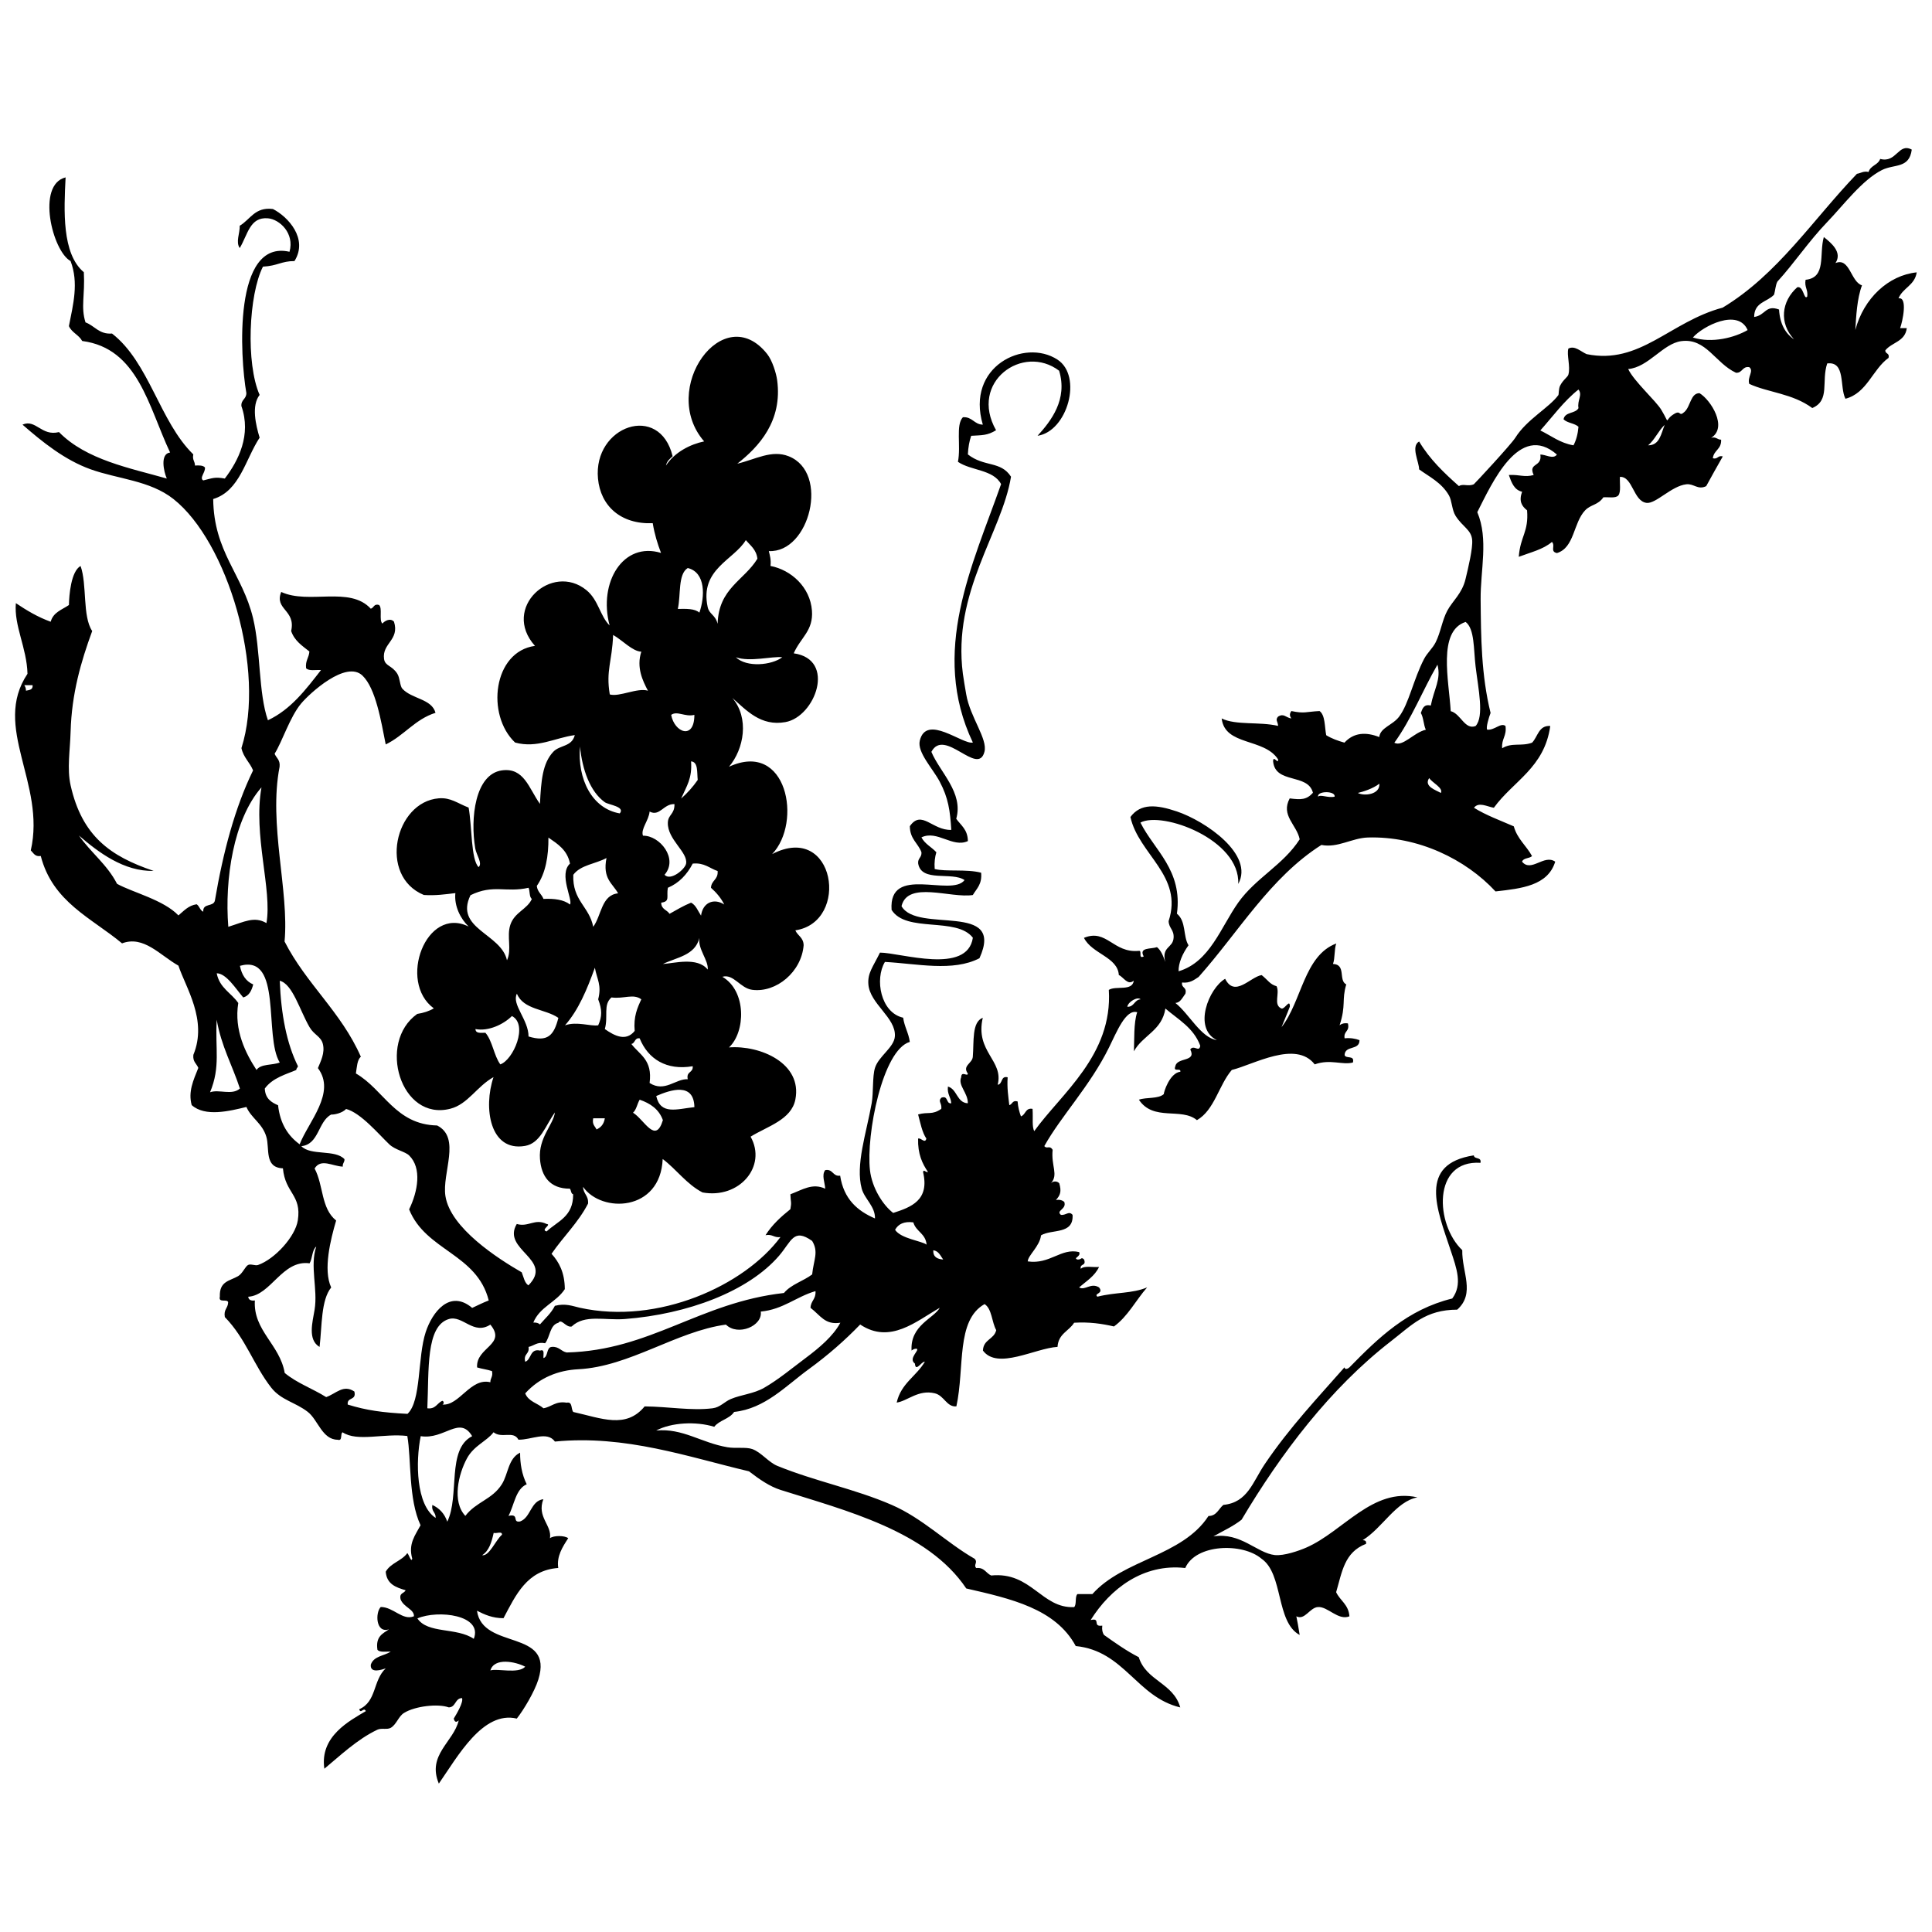 <?xml version="1.0" encoding="utf-8"?>
<!-- Generator: Adobe Illustrator 16.0.0, SVG Export Plug-In . SVG Version: 6.00 Build 0)  -->
<!DOCTYPE svg PUBLIC "-//W3C//DTD SVG 1.1//EN" "http://www.w3.org/Graphics/SVG/1.1/DTD/svg11.dtd">
<svg version="1.1" id="Layer_1" xmlns="http://www.w3.org/2000/svg" xmlns:xlink="http://www.w3.org/1999/xlink" x="0px" y="0px"
	 width="100px" height="100px" viewBox="0 0 100 100" enable-background="new 0 0 100 100" xml:space="preserve">
<path d="M60.238,56.631c-0.287,0.258-0.896,0.152-1.289,0.289c0.75,1.137,2.203,0.385,3.004,1.059
	c0.91-0.52,1.131-1.814,1.804-2.598c1.126-0.275,3.308-1.556,4.292-0.289c0.809-0.29,1.432,0.049,1.977-0.097
	c0.102-0.403-0.362-0.172-0.43-0.386c0.021-0.521,0.775-0.221,0.771-0.771c-0.213-0.08-0.46-0.125-0.771-0.096
	c-0.063-0.394,0.276-0.331,0.172-0.771c-0.199-0.029-0.33,0.017-0.431,0.096c0.345-1.053,0.099-1.291,0.345-2.115
	c-0.42-0.202,0.01-1.032-0.688-1.059c0.113-0.291,0.059-0.768,0.171-1.058c-1.672,0.626-1.786,3.001-2.833,4.33
	c0.141-0.357,0.294-0.699,0.43-1.061c0.008-0.431-0.253,0.133-0.43,0.098c-0.446-0.188-0.075-0.781-0.256-1.154
	c-0.354-0.104-0.43-0.303-0.773-0.578c-0.585,0.091-1.394,1.185-1.89,0.192c-0.841,0.487-1.681,2.556-0.429,3.175
	c-0.83-0.129-1.426-1.352-2.146-1.924c0.239-0.02,0.323-0.204,0.518-0.48c0.09-0.359-0.215-0.273-0.174-0.578
	c0.409,0.043,0.623-0.135,0.859-0.289c2.072-2.328,3.704-5.148,6.354-6.832c0.844,0.168,1.58-0.359,2.403-0.385
	c2.599-0.079,5.067,1.125,6.609,2.791c1.353-0.151,2.71-0.299,3.09-1.54c-0.576-0.404-1.245,0.576-1.716,0
	c0.072-0.206,0.375-0.155,0.516-0.289c-0.291-0.54-0.76-0.88-0.943-1.539c-0.701-0.306-1.436-0.573-2.063-0.962
	c0.247-0.319,0.666-0.064,1.03,0c0.998-1.383,2.621-2.068,2.92-4.234c-0.606-0.039-0.643,0.564-0.943,0.866
	c-0.57,0.205-1.037-0.025-1.547,0.289c-0.042-0.498,0.244-0.625,0.173-1.155c-0.25-0.187-0.558,0.229-0.944,0.192
	c-0.088-0.073,0.09-0.662,0.172-0.866c-0.483-1.958-0.498-3.922-0.515-5.869c-0.015-1.518,0.419-3.127-0.173-4.523
	c0.757-1.487,2.171-4.682,4.121-2.982c-0.188,0.267-0.611-0.014-0.857,0c0.101,0.674-0.647,0.407-0.345,1.058
	c-0.483,0.136-0.709-0.03-1.287,0c0.138,0.39,0.278,0.777,0.687,0.866c-0.178,0.492-0.016,0.746,0.258,0.963
	c0.089,1.127-0.35,1.335-0.43,2.406c0.6-0.229,1.265-0.38,1.717-0.771c0.195,0.2-0.118,0.497,0.259,0.577
	c0.913-0.279,0.84-1.562,1.459-2.212c0.297-0.311,0.66-0.261,0.944-0.674c0.269-0.02,0.631,0.064,0.773-0.096
	c0.149-0.183,0.063-0.637,0.084-0.963c0.668-0.025,0.689,1.257,1.375,1.347c0.483,0.063,1.285-0.873,2.061-0.962
	c0.391-0.045,0.594,0.309,1.029,0.096c0.283-0.516,0.568-1.031,0.859-1.539c-0.264-0.07-0.255,0.166-0.516,0.096
	c0.049-0.426,0.453-0.455,0.429-0.962c-0.203,0.001-0.253-0.166-0.515-0.097c0.869-0.535-0.012-1.957-0.602-2.309
	c-0.464-0.005-0.458,0.667-0.773,0.962c-0.308,0.287-0.178-0.095-0.514,0.096c-0.595,0.337-0.187,0.644-0.688-0.191
	c-0.29-0.483-1.404-1.465-1.719-2.117c1.045-0.087,1.799-1.317,2.748-1.444c1.287-0.171,1.756,1.139,2.832,1.636
	c0.338,0.024,0.32-0.348,0.688-0.289c0.257,0.201-0.114,0.506,0,0.866c0.993,0.455,2.232,0.491,3.262,1.25
	c0.934-0.399,0.458-1.371,0.773-2.309c0.964-0.118,0.63,1.218,0.943,1.828c1.117-0.289,1.397-1.513,2.232-2.116
	c0.063-0.263-0.17-0.194-0.17-0.385c0.334-0.425,1.029-0.448,1.113-1.155c-0.112,0-0.229,0-0.344,0
	c0.123-0.327,0.408-1.636-0.084-1.539c0.221-0.55,0.838-0.665,0.943-1.347c-1.469,0.152-2.745,1.346-3.178,2.982
	c0.041-0.682,0.085-1.626,0.345-2.309c-0.588-0.188-0.629-1.46-1.373-1.154c0.374-0.563-0.233-1.052-0.603-1.347
	c-0.254,0.898,0.146,2.102-0.944,2.213c-0.067,0.396,0.132,0.493,0.087,0.865c-0.174,0.221-0.184-0.56-0.516-0.48
	c-0.823,0.729-0.949,1.853-0.172,2.694c-0.445-0.301-0.726-0.791-0.773-1.54c-0.704-0.262-0.697,0.304-1.287,0.385
	c-0.001-0.773,0.684-0.776,1.031-1.155c0.063-0.219,0.074-0.492,0.17-0.674c0.865-0.944,1.622-2.088,2.576-3.079
	c0.846-0.879,1.801-2.171,2.832-2.695c0.643-0.323,1.419-0.064,1.548-1.059c-0.697-0.373-0.782,0.712-1.634,0.482
	c-0.112,0.321-0.502,0.334-0.601,0.674c-0.276-0.057-0.399,0.065-0.602,0.096c-2.271,2.361-4.104,5.215-6.952,6.928
	c-2.727,0.727-4.275,2.972-7.04,2.406c-0.308-0.136-0.612-0.459-0.944-0.288c-0.099,0.314,0.119,0.933,0,1.347
	c-0.037,0.134-0.271,0.263-0.43,0.577c-0.078,0.157-0.064,0.453-0.085,0.48c-0.485,0.664-1.636,1.257-2.233,2.213
	c-0.222,0.354-2.119,2.394-2.146,2.406c-0.301,0.134-0.559-0.048-0.771,0.096c-0.768-0.682-1.512-1.386-2.061-2.309
	c-0.444,0.253,0,1.056,0,1.443c0.509,0.374,1.16,0.678,1.544,1.348c0.157,0.272,0.149,0.75,0.343,1.058
	c0.365,0.578,0.814,0.712,0.859,1.251c0.035,0.43-0.192,1.393-0.344,2.021c-0.18,0.755-0.672,1.129-0.943,1.635
	c-0.262,0.486-0.344,1.122-0.602,1.636c-0.16,0.32-0.436,0.546-0.602,0.866c-0.544,1.045-0.784,2.308-1.288,2.982
	c-0.332,0.447-0.979,0.566-1.03,1.059c-0.684-0.27-1.317-0.242-1.802,0.289c-0.343-0.096-0.668-0.214-0.944-0.385
	c-0.086-0.448-0.049-1.038-0.344-1.251c-0.732,0.038-0.77,0.143-1.459,0c-0.1,0.143-0.1,0.243,0,0.385
	c-0.304-0.051-0.385-0.282-0.688-0.097c-0.161,0.183-0.01,0.243,0,0.481c-0.967-0.227-2.178-0.021-2.92-0.385
	c0.164,1.432,2.197,0.998,2.92,2.117c0.025,0.301-0.25-0.245-0.258,0.096c0.103,1.2,1.807,0.606,2.062,1.635
	c-0.333,0.365-0.61,0.364-1.203,0.29c-0.476,0.887,0.366,1.36,0.517,2.117c-0.855,1.331-2.268,1.992-3.178,3.271
	c-0.906,1.275-1.47,3.083-3.091,3.56c-0.008-0.423,0.199-0.909,0.515-1.346c-0.291-0.466-0.109-1.233-0.6-1.635
	c0.307-2.252-1.178-3.289-1.889-4.716c1.13-0.604,5.17,0.878,5.063,3.176c0.837-1.516-1.69-3.251-3.176-3.752
	c-1.056-0.356-1.877-0.429-2.405,0.288c0.428,1.94,2.748,3.036,1.977,5.389c0.013,0.372,0.289,0.445,0.258,0.867
	c-0.035,0.538-0.639,0.44-0.43,1.25c-0.104-0.301-0.213-0.595-0.43-0.77c-0.313,0.108-0.953,0-0.687,0.481
	c-0.308,0.15-0.054-0.327-0.259-0.288c-1.321,0.124-1.659-1.162-2.834-0.674c0.416,0.833,1.748,0.988,1.805,1.924
	c0.24,0.102,0.464,0.565,0.773,0.289c-0.065,0.57-0.924,0.249-1.291,0.48c0.209,3.38-2.471,5.372-3.862,7.313
	c-0.122-0.262-0.054-0.608-0.085-1.155c-0.379-0.069-0.354,0.313-0.602,0.387c-0.084-0.227-0.15-0.473-0.172-0.771
	c-0.273-0.082-0.267,0.151-0.43,0.192c-0.051-0.456-0.124-0.888-0.085-1.442c-0.371-0.095-0.249,0.36-0.517,0.385
	c0.325-1.263-1.179-1.703-0.771-3.465c-0.576,0.221-0.45,1.229-0.516,2.021c-0.027,0.342-0.559,0.458-0.257,0.865
	c-0.01,0.187-0.336-0.166-0.345,0.193c-0.178,0.428,0.353,0.797,0.345,1.346c-0.576-0.027-0.548-0.732-1.031-0.865
	c-0.045,0.402,0.151,0.538,0.172,0.865c-0.29,0.037-0.135-0.426-0.515-0.287c-0.188,0.199,0.043,0.273,0,0.576
	c-0.488,0.336-0.665,0.138-1.201,0.289c0.119,0.44,0.206,0.924,0.428,1.25c-0.072,0.283-0.275-0.058-0.428,0
	c-0.022,0.795,0.217,1.295,0.514,1.732c-0.146,0.02-0.222-0.165-0.257,0c0.348,1.46-0.618,1.818-1.546,2.116
	c-0.531-0.404-1.097-1.294-1.202-2.212c-0.207-1.829,0.648-6.231,2.062-6.641c-0.064-0.474-0.279-0.779-0.344-1.252
	c-1.17-0.261-1.48-2.002-0.944-2.887c1.652,0.088,3.521,0.521,4.893-0.191c1.348-2.957-3.214-1.26-4.034-2.695
	c0.319-1.333,2.545-0.396,3.691-0.577c0.193-0.331,0.486-0.547,0.43-1.155c-0.75-0.198-1.835-0.042-2.404-0.192
	c-0.026-0.352,0.014-0.626,0.086-0.867c-0.246-0.269-0.593-0.426-0.772-0.77c0.818-0.393,1.609,0.557,2.404,0.192
	c-0.008-0.603-0.362-0.814-0.602-1.154c0.384-1.354-0.847-2.409-1.287-3.464c0.673-1.279,2.406,1.292,2.746,0
	c0.18-0.669-0.746-1.796-0.944-2.983c-0.056-0.334-0.135-0.77-0.172-1.059c-0.548-4.246,2.011-7.278,2.492-10.2
	c-0.535-0.831-1.383-0.485-2.233-1.154c0.017-0.366,0.075-0.685,0.171-0.963c0.563-0.035,0.838-0.01,1.288-0.289
	c-1.416-2.495,1.392-4.502,3.264-3.079c0.451,1.484-0.416,2.597-1.116,3.367c1.548-0.227,2.347-3.09,1.028-3.944
	c-1.715-1.115-4.752,0.362-3.861,3.368c-0.45-0.009-0.544-0.417-1.031-0.385c-0.385,0.405-0.093,1.467-0.257,2.309
	c0.673,0.463,1.828,0.39,2.233,1.154c-1.477,4.198-3.694,8.68-1.461,13.375c-0.519,0.128-2.41-1.505-2.747-0.096
	c-0.145,0.601,0.672,1.442,1.029,2.117c0.453,0.852,0.539,1.513,0.602,2.501c-0.979,0.038-1.536-1.07-2.146-0.192
	c0.004,0.668,0.422,0.874,0.601,1.347c0.022,0.282-0.193,0.296-0.171,0.578c0.16,1.006,1.75,0.413,2.402,0.866
	c-0.689,0.899-3.94-0.828-3.777,1.54c0.752,1.21,3.357,0.343,4.207,1.443c-0.289,1.928-3.729,0.775-4.808,0.77
	c-0.371,0.755-0.644,1.057-0.601,1.636c0.073,1.015,1.433,1.729,1.373,2.693c-0.034,0.578-0.842,1.033-1.03,1.637
	c-0.14,0.443-0.074,1.283-0.171,1.828c-0.276,1.553-0.849,3.205-0.515,4.426c0.144,0.529,0.7,0.914,0.686,1.54
	c-0.911-0.39-1.62-1.007-1.803-2.214c-0.392,0.055-0.363-0.362-0.773-0.287c-0.2,0.253-0.014,0.654,0,0.961
	c-0.662-0.305-1.16,0.047-1.803,0.289c0.014,0.438,0.072,0.377,0,0.771c-0.482,0.388-0.944,0.802-1.287,1.347
	c0.354-0.074,0.44,0.147,0.773,0.097c-1.855,2.505-6.332,4.555-10.388,3.657c-0.365-0.082-0.745-0.243-1.288-0.098
	c-0.196,0.391-0.507,0.651-0.773,0.963c-0.076-0.074-0.192-0.104-0.343-0.097c0.33-0.815,1.186-1.045,1.63-1.731
	c-0.005-0.858-0.297-1.399-0.687-1.828c0.61-0.891,1.375-1.604,1.89-2.599c0.032-0.422-0.245-0.493-0.258-0.866
	c0.955,1.371,4.006,1.291,4.121-1.442c0.718,0.542,1.239,1.305,2.061,1.731c1.905,0.348,3.351-1.351,2.489-2.887
	c0.869-0.538,2.111-0.87,2.318-1.925c0.367-1.876-1.82-2.817-3.435-2.695c0.859-0.803,0.917-2.917-0.344-3.655
	c0.58-0.17,0.92,0.593,1.546,0.674c1.243,0.162,2.551-0.926,2.661-2.308c-0.011-0.407-0.309-0.487-0.429-0.77
	c2.856-0.433,2.055-5.639-1.202-3.946c1.568-1.637,0.78-5.91-2.232-4.522c0.779-0.922,1.059-2.521,0.172-3.562
	c0.733,0.641,1.469,1.479,2.747,1.251c1.546-0.275,2.649-3.248,0.43-3.56c0.366-0.831,1.023-1.165,0.944-2.213
	c-0.092-1.214-1.078-2.105-2.146-2.309c0.038-0.331-0.033-0.54-0.086-0.77c2.112,0.106,3.162-4.063,1.029-4.907
	c-0.885-0.351-1.72,0.163-2.661,0.384c1.111-0.871,2.351-2.204,2.062-4.33c-0.047-0.342-0.246-1.007-0.516-1.347
	c-2.26-2.854-5.621,1.81-3.262,4.523c-0.702,0.144-1.526,0.552-1.976,1.25c0.048-0.234,0.202-0.351,0.345-0.48
	c-0.674-2.792-4.117-1.565-3.864,1.154c0.132,1.413,1.173,2.376,2.834,2.31c0.093,0.569,0.248,1.067,0.429,1.539
	c-1.95-0.6-3.257,1.511-2.662,3.752c-0.496-0.482-0.573-1.317-1.202-1.828c-1.787-1.456-4.421,0.925-2.66,2.887
	c-2.169,0.295-2.542,3.574-1.03,5.003c1.144,0.313,2.077-0.25,3.091-0.385c-0.154,0.617-0.775,0.502-1.116,0.866
	c-0.558,0.595-0.628,1.5-0.688,2.694c-0.573-0.796-0.818-1.898-1.975-1.733c-1.383,0.199-1.64,2.477-1.373,4.042
	c0.058,0.335,0.391,0.776,0.172,0.963c-0.399-0.388-0.339-2.123-0.516-3.08c-0.568-0.217-0.927-0.531-1.545-0.48
	c-2.271,0.183-3.144,4.019-0.773,5.003c0.609,0.04,1.113-0.035,1.632-0.097c-0.069,0.673,0.269,1.332,0.687,1.732
	c-2.202-1.094-3.681,2.856-1.803,4.234c-0.243,0.144-0.532,0.237-0.858,0.288c-2.083,1.473-0.868,5.576,1.717,4.906
	c0.904-0.232,1.368-1.154,2.231-1.635c-0.536,1.59-0.19,3.875,1.632,3.561c0.796-0.137,1.056-1.053,1.546-1.732
	c-0.079,0.637-0.858,1.299-0.773,2.406c0.068,0.888,0.506,1.543,1.546,1.539c0.073,0.078,0.051,0.264,0.171,0.289
	c0.012,1.166-0.813,1.396-1.373,1.924c-0.335-0.086,0.284-0.354,0-0.385c-0.614-0.303-0.934,0.176-1.545,0
	c-0.805,1.345,1.943,1.83,0.602,3.176c-0.201-0.127-0.247-0.432-0.345-0.674c-1.237-0.713-3.691-2.291-3.949-3.945
	c-0.187-1.2,0.822-3.021-0.429-3.656c-2.162-0.046-2.755-1.852-4.206-2.693c0.054-0.324,0.061-0.701,0.257-0.865
	c-1.019-2.323-2.825-3.762-3.949-5.966c0.244-2.616-0.838-6.061-0.257-9.044c0.038-0.363-0.17-0.452-0.258-0.674
	c0.396-0.628,0.787-1.897,1.373-2.599c0.443-0.529,2.327-2.263,3.177-1.443c0.686,0.663,0.96,2.35,1.201,3.561
	c0.943-0.451,1.523-1.309,2.577-1.636c-0.193-0.731-1.234-0.714-1.718-1.251c-0.126-0.14-0.12-0.55-0.258-0.77
	c-0.277-0.443-0.635-0.388-0.688-0.77c-0.11-0.812,0.814-0.971,0.516-1.925c-0.184-0.208-0.479-0.049-0.601,0.096
	c-0.188-0.175,0.015-0.787-0.172-0.962c-0.273-0.082-0.266,0.152-0.43,0.193c-1.086-1.19-3.21-0.205-4.635-0.867
	c-0.37,0.914,0.766,0.924,0.514,2.021c0.174,0.513,0.576,0.766,0.944,1.06c-0.021,0.329-0.216,0.462-0.171,0.865
	c0.142,0.162,0.504,0.077,0.772,0.097c-0.788,1.01-1.558,2.039-2.748,2.598c-0.496-1.414-0.367-3.621-0.771-5.293
	c-0.551-2.276-2.03-3.415-2.061-6.158c1.376-0.414,1.662-2.05,2.403-3.176c-0.196-0.649-0.437-1.655,0-2.213
	c-0.718-1.625-0.567-5.186,0.172-6.639c0.766-0.042,0.948-0.288,1.632-0.289c0.727-1.162-0.346-2.304-1.116-2.694
	c-0.936-0.118-1.172,0.547-1.718,0.866c0.014,0.385-0.22,0.837,0,1.155c0.418-0.692,0.519-1.621,1.459-1.54
	c0.604,0.051,1.387,0.774,1.117,1.732c-2.923-0.667-2.563,5.439-2.233,7.313c0,0.322-0.278,0.329-0.257,0.673
	c0.528,1.496-0.158,2.832-0.858,3.752c-0.527-0.096-0.645-0.016-1.116,0.097c-0.218-0.128,0.126-0.428,0.086-0.673
	c-0.102-0.111-0.303-0.109-0.516-0.097c0.003-0.227-0.147-0.283-0.085-0.577c-1.746-1.7-2.279-4.759-4.207-6.255
	c-0.674,0.05-0.898-0.404-1.373-0.578c-0.253-0.805-0.021-1.379-0.086-2.597c-1.144-0.956-1.03-3.208-0.944-4.908
	c-1.529,0.376-0.68,3.826,0.257,4.33c0.429,1.125,0.137,2.236-0.086,3.368c0.153,0.342,0.515,0.451,0.688,0.77
	c2.897,0.378,3.43,3.405,4.55,5.773c-0.529,0.063-0.332,0.982-0.171,1.347c-1.914-0.545-4.167-0.964-5.581-2.405
	c-0.907,0.232-1.199-0.69-1.888-0.385c1.028,0.898,2.188,1.831,3.519,2.309c1.419,0.51,3.072,0.576,4.293,1.54
	c2.792,2.202,4.803,8.862,3.52,12.894c0.106,0.491,0.434,0.732,0.602,1.154c-0.941,1.929-1.55,4.23-1.976,6.735
	c-0.067,0.342-0.641,0.115-0.601,0.578c-0.17-0.065-0.196-0.292-0.344-0.385c-0.43,0.063-0.664,0.347-0.943,0.577
	c-0.771-0.808-2.369-1.188-3.177-1.635C5.55,44.75,4.7,44.13,4.085,43.247c1.005,0.866,2.334,1.872,3.863,1.829
	c-2.231-0.752-3.702-1.795-4.293-4.426c-0.194-0.871-0.027-1.8,0-2.791c0.056-1.958,0.534-3.608,1.117-5.197
	c-0.515-0.77-0.256-2.407-0.602-3.367c-0.497,0.278-0.593,1.514-0.602,2.02c-0.354,0.244-0.813,0.372-0.944,0.866
	c-0.671-0.241-1.247-0.59-1.803-0.962c-0.102,1.18,0.567,2.31,0.602,3.657c-1.851,2.765,0.962,5.664,0.171,9.141
	c0.14,0.133,0.213,0.34,0.516,0.288c0.615,2.39,2.632,3.209,4.207,4.523c1.119-0.422,1.958,0.611,2.919,1.154
	c0.369,1.129,1.52,2.81,0.772,4.618c-0.038,0.363,0.169,0.452,0.257,0.674c-0.258,0.644-0.534,1.234-0.343,1.925
	c0.694,0.625,1.959,0.309,2.832,0.097c0.254,0.586,0.821,0.837,1.031,1.54c0.184,0.615-0.119,1.601,0.859,1.636
	c0.118,1.299,0.976,1.364,0.771,2.693c-0.128,0.84-1.194,2.01-2.06,2.311c-0.147,0.051-0.378-0.074-0.516,0
	c-0.145,0.075-0.289,0.448-0.515,0.577c-0.449,0.257-0.973,0.261-0.945,1.058c-0.081,0.35,0.371,0.1,0.43,0.289
	c-0.005,0.316-0.244,0.367-0.172,0.771c1.083,1.108,1.501,2.506,2.404,3.656c0.51,0.649,1.25,0.754,1.889,1.252
	c0.531,0.411,0.742,1.433,1.545,1.442c0.277,0.086,0.121-0.313,0.258-0.385c0.755,0.506,2.14,0.043,3.349,0.191
	c0.212,1.189,0.049,3.265,0.686,4.619c-0.262,0.498-0.651,0.955-0.43,1.73c-0.049,0.23-0.179-0.232-0.256-0.287
	c-0.293,0.408-0.863,0.508-1.117,0.963c0.052,0.647,0.533,0.813,1.031,0.959c-0.078,0.174-0.35,0.123-0.258,0.482
	c0.172,0.41,0.706,0.504,0.687,0.865c-0.589,0.24-1.06-0.479-1.717-0.481c-0.292,0.292-0.262,1.386,0.43,1.155
	c-0.321,0.221-0.707,0.363-0.602,1.061c0.124,0.147,0.438,0.084,0.688,0.096c-0.347,0.223-0.885,0.228-1.031,0.674
	c-0.046,0.471,0.568,0.262,0.772,0.191c-0.675,0.636-0.459,1.715-1.373,2.117c0.085,0.271,0.229-0.14,0.344,0.096
	c-0.828,0.496-2.4,1.298-2.147,2.982c0.758-0.623,1.689-1.523,2.748-2.021c0.208-0.096,0.502,0.011,0.688-0.096
	c0.297-0.172,0.4-0.594,0.686-0.77c0.569-0.354,1.759-0.493,2.317-0.288c0.372-0.004,0.317-0.479,0.688-0.481
	c0.075,0.215-0.265,0.791-0.43,1.061c0.048,0.197,0.134,0.202,0.257,0.093c-0.26,1.115-1.655,1.784-1.029,3.272
	c0.976-1.402,2.276-3.783,4.035-3.365c0.363-0.458,0.919-1.396,1.115-2.021c0.825-2.646-2.888-1.502-3.176-3.562
	c0.394,0.2,0.801,0.387,1.373,0.386c0.641-1.207,1.217-2.484,2.834-2.599c-0.093-0.61,0.227-1.095,0.515-1.539
	c-0.176-0.15-0.769-0.15-0.944,0c0.112-0.679-0.694-1.093-0.343-2.021c-0.664,0.09-0.642,0.947-1.202,1.152
	c-0.435,0.078-0.013-0.421-0.602-0.288c0.3-0.562,0.366-1.385,0.944-1.637c-0.252-0.503-0.345-1.075-0.343-1.636
	c-0.625,0.306-0.611,1.109-0.945,1.636c-0.502,0.795-1.331,0.905-1.889,1.637c-0.699-0.741-0.359-2.164,0.086-2.981
	c0.362-0.666,1.048-0.901,1.373-1.348c0.427,0.344,1.032-0.104,1.289,0.385c0.666,0.016,1.484-0.465,1.889,0.097
	c3.659-0.358,6.908,0.802,10.044,1.54c0.558,0.429,1.074,0.783,1.632,0.962c3.347,1.062,7.614,2.118,9.614,5.101
	c2.303,0.529,4.621,1.042,5.667,2.981c2.521,0.252,3.143,2.636,5.409,3.177c-0.356-1.271-1.76-1.366-2.147-2.6
	c-0.646-0.332-1.224-0.744-1.801-1.153c-0.074-0.113-0.115-0.258-0.088-0.481c-0.545,0.077-0.042-0.423-0.601-0.289
	c1.011-1.619,2.725-2.94,4.896-2.693c0.541-1.251,2.965-1.319,3.947-0.481c1.139,0.779,0.736,3.281,1.975,3.946
	c-0.067-0.434-0.121-0.73-0.172-0.964c0.442,0.221,0.688-0.449,1.116-0.481c0.517-0.037,1.042,0.715,1.632,0.481
	c-0.047-0.621-0.482-0.806-0.688-1.25c0.308-1.047,0.421-2.067,1.547-2.502c0.031-0.164-0.067-0.181-0.172-0.191
	c1.021-0.627,1.712-2.002,2.832-2.215c-2.315-0.526-3.836,1.763-5.752,2.599c-0.375,0.164-1.155,0.437-1.631,0.387
	c-0.931-0.102-1.76-1.191-3.178-0.965c0.492-0.281,1.024-0.521,1.459-0.864c2.049-3.447,4.6-6.812,7.729-9.236
	c1.097-0.851,1.785-1.631,3.433-1.637c0.95-0.849,0.235-1.942,0.261-3.079c-1.396-1.321-1.563-4.68,0.943-4.521
	c0.063-0.328-0.316-0.158-0.346-0.386c-2.899,0.448-1.906,2.785-1.201,4.907c0.32,0.96,0.622,1.779,0.086,2.502
	c-2.324,0.568-3.837,2.051-5.32,3.563c-0.07,0.065-0.236,0.147-0.259,0c-1.354,1.541-2.838,3.104-4.121,5.002
	c-0.631,0.933-0.889,1.996-2.146,2.117c-0.25,0.201-0.346,0.575-0.772,0.576c-1.349,2.08-4.409,2.242-6.01,4.042
	c-0.259,0-0.515,0-0.772,0c-0.144,0.128-0.029,0.544-0.172,0.673c-1.685,0.082-2.216-1.847-4.294-1.636
	c-0.267-0.116-0.354-0.435-0.772-0.385c-0.16-0.171,0.104-0.281-0.084-0.481c-1.441-0.82-2.688-2.094-4.293-2.789
	c-1.9-0.826-3.977-1.225-5.923-2.021c-0.449-0.184-0.832-0.702-1.288-0.866c-0.332-0.12-0.85-0.022-1.288-0.096
	c-1.36-0.229-2.314-0.998-3.691-0.865c0.781-0.415,2.047-0.488,3.005-0.194c0.264-0.344,0.786-0.399,1.03-0.769
	c1.603-0.17,2.681-1.354,3.863-2.213c1.005-0.732,1.878-1.5,2.661-2.312c1.555,1.038,2.913-0.181,4.12-0.865
	c-0.31,0.551-1.54,0.903-1.46,2.213c0.069-0.051,0.141-0.1,0.259-0.096c0.19,0.065-0.456,0.502-0.086,0.77
	c0.039,0.472,0.334-0.118,0.516-0.098c-0.442,0.758-1.235,1.119-1.459,2.117c0.558-0.078,1.119-0.688,1.974-0.48
	c0.488,0.119,0.613,0.723,1.116,0.675c0.438-2.011-0.031-4.453,1.459-5.293c0.384,0.244,0.37,0.935,0.603,1.348
	c-0.111,0.484-0.666,0.472-0.688,1.058c0.75,1.016,2.709-0.125,3.861-0.191c0.043-0.689,0.592-0.813,0.859-1.25
	c0.787-0.047,1.444,0.049,2.061,0.193c0.717-0.514,1.135-1.36,1.718-2.022c-0.791,0.33-1.613,0.238-2.574,0.481
	c-0.211-0.18,0.351-0.146,0.085-0.481c-0.427-0.265-0.734,0.185-1.031,0c0.369-0.323,0.803-0.575,1.031-1.058
	c-0.314,0.031-0.761-0.082-0.945,0.097c-0.063-0.297,0.297-0.118,0.172-0.481c-0.17-0.16-0.107,0.01-0.342,0
	c-0.254-0.084,0.198-0.145,0.084-0.386c-0.938-0.229-1.502,0.65-2.66,0.482c0.011-0.312,0.621-0.777,0.688-1.349
	c0.561-0.336,1.693-0.024,1.633-1.059c-0.191-0.225-0.336,0.032-0.602,0c-0.283-0.23,0.313-0.284,0.171-0.674
	c-0.101-0.08-0.229-0.127-0.431-0.096c0.223-0.244,0.3-0.438,0.172-0.866c-0.111-0.124-0.316-0.123-0.43,0
	c0.401-0.452,0.002-0.884,0.088-1.731c-0.158-0.261-0.293-0.018-0.431-0.193c0.863-1.551,2.36-3.101,3.347-5.101
	c0.394-0.792,0.867-2.008,1.461-1.827c-0.188,0.533-0.146,1.481-0.17,2.021c0.455-0.834,1.453-1.063,1.629-2.213
	c0.664,0.57,1.461,0.994,1.804,1.924c-0.05,0.37-0.333-0.073-0.517,0.193c0.34,0.664-0.68,0.391-0.771,0.865
	c-0.133,0.342,0.292,0.057,0.259,0.288C60.533,55.54,60.229,56.551,60.238,56.631z M27.185,86.268
	c-0.362,0.388-1.436,0.077-1.803,0.193C25.583,85.784,26.676,86.001,27.185,86.268z M21.604,83.768
	c1.078-0.457,3.401-0.175,2.919,1.058C23.636,84.221,22.136,84.575,21.604,83.768z M25.553,79.34
	c0.126,0.055,0.444-0.111,0.43,0.096c-0.34,0.293-0.656,1.123-1.029,1.061C25.307,80.28,25.446,79.828,25.553,79.34z M22.377,77.896
	c-0.057,0.352,0.186,0.369,0.173,0.672c-1.02-0.666-1.043-2.911-0.774-4.232c1.23,0.196,2.01-1.089,2.663,0
	c-1.331,0.678-0.636,3.081-1.288,4.426C23.008,78.345,22.743,78.064,22.377,77.896z M41.694,70.295
	c-0.664,0.495-1.419,1.125-2.147,1.539c-0.541,0.309-1.178,0.352-1.717,0.578c-0.338,0.143-0.554,0.432-0.945,0.48
	c-1.108,0.138-2.28-0.086-3.518-0.097c-0.968,1.177-2.234,0.615-3.693,0.289c-0.129-0.146-0.025-0.549-0.343-0.481
	c-0.573-0.098-0.778,0.217-1.201,0.289c-0.307-0.267-0.78-0.346-0.945-0.771c0.747-0.827,1.727-1.198,2.747-1.249
	c2.66-0.137,5.067-1.96,7.641-2.311c0.622,0.614,1.911,0.069,1.804-0.674c1.159-0.111,1.832-0.768,2.832-1.059
	c0.033,0.421-0.244,0.495-0.257,0.865c0.517,0.394,0.748,0.897,1.545,0.771C43.125,69.161,42.399,69.768,41.694,70.295z
	 M17.998,72.7c-0.05-0.408,0.464-0.187,0.344-0.675c-0.573-0.383-0.939,0.104-1.459,0.289c-0.697-0.438-1.524-0.729-2.146-1.25
	c-0.254-1.481-1.642-2.196-1.545-3.752c-0.195,0.024-0.323-0.022-0.344-0.193c1.18-0.07,1.759-1.924,3.176-1.73
	c0.152-0.25,0.124-0.695,0.345-0.867c-0.341,1.024,0.091,2.198-0.086,3.271c-0.106,0.639-0.37,1.555,0.258,1.924
	c0.13-1.104,0.071-2.42,0.601-3.078c-0.427-0.919-0.029-2.494,0.257-3.465c-0.792-0.635-0.645-1.809-1.115-2.693
	c0.328-0.539,0.921-0.117,1.459-0.097c-0.02-0.182,0.097-0.213,0.087-0.385c-0.481-0.521-1.744-0.163-2.233-0.674
	c0.921-0.091,0.859-1.281,1.546-1.636c0.161,0.01,0.573-0.074,0.772-0.289c0.756,0.199,1.675,1.295,2.232,1.828
	c0.306,0.293,0.822,0.375,1.029,0.578c0.668,0.652,0.455,1.855,0,2.791c0.858,2.147,3.51,2.287,4.121,4.715
	c-0.299,0.112-0.573,0.254-0.857,0.385c-1.158-0.979-2.067,0.222-2.405,1.25c-0.431,1.313-0.222,3.566-0.943,4.234
	C19.797,73.115,18.966,72.999,17.998,72.7z M23.234,68.273c0.714-0.213,1.272,0.855,2.147,0.289
	c0.864,1.045-0.757,1.168-0.687,2.215c0.243,0.078,0.53,0.108,0.771,0.19c0.063,0.294-0.087,0.351-0.085,0.578
	c-1.032-0.252-1.611,1.242-2.489,1.153c0.086-0.001,0.108-0.169,0-0.192c-0.268,0.118-0.345,0.447-0.772,0.386
	C22.208,70.92,22.031,68.634,23.234,68.273z M27.357,69.717c0.289-0.061,0.438-0.275,0.857-0.191
	c0.261-0.316,0.239-0.95,0.688-1.059c0.16-0.236,0.392,0.26,0.687,0.193c0.673-0.643,1.706-0.307,2.747-0.387
	c3.271-0.25,6.405-1.439,7.984-3.271c0.65-0.755,0.748-1.458,1.717-0.771c0.348,0.578,0.079,0.961,0,1.733
	c-0.461,0.349-1.087,0.513-1.46,0.961c-4.373,0.49-6.903,2.97-11.246,3.079c-0.294-0.057-0.399-0.322-0.773-0.289
	c-0.293,0.024-0.175,0.512-0.428,0.578c-0.021-0.17,0.085-0.482-0.173-0.386c-0.542-0.125-0.443,0.466-0.772,0.577
	C27.079,70.049,27.42,70.109,27.357,69.717z M48.305,64.714c0.284,0.034,0.372,0.288,0.514,0.479
	C48.528,65.168,48.294,65.079,48.305,64.714z M46.329,63.655c0.165-0.298,0.46-0.448,0.944-0.386
	c0.139,0.485,0.638,0.57,0.687,1.154C47.708,64.227,46.633,64.118,46.329,63.655z M15.51,59.229c-0.59-0.431-1.01-1.051-1.117-2.021
	c-0.35-0.151-0.665-0.345-0.687-0.866c0.404-0.561,1.139-0.747,1.631-0.961c0-0.097,0.069-0.115,0.086-0.193
	c-0.584-1.172-0.874-2.676-0.943-4.424c0.667,0.164,1.034,1.53,1.544,2.405c0.234,0.399,0.591,0.478,0.687,0.865
	c0.116,0.464-0.11,0.896-0.256,1.251C17.414,56.555,15.957,58.073,15.51,59.229z M32.765,57.593
	c0.176-0.153,0.217-0.463,0.344-0.673c0.546,0.189,0.996,0.486,1.202,1.059C33.926,59.247,33.353,57.954,32.765,57.593z
	 M30.704,57.882c0.201,0,0.401,0,0.602,0c-0.047,0.302-0.204,0.478-0.43,0.578C30.8,58.289,30.637,58.215,30.704,57.882z
	 M33.967,56.729c0.747-0.324,1.949-0.722,1.975,0.576C35.031,57.402,34.188,57.725,33.967,56.729z M11.217,52.782
	c0.236,1.37,0.81,2.362,1.201,3.56c-0.413,0.369-1.083,0.026-1.545,0.193C11.423,55.207,11.13,54.299,11.217,52.782z M33.623,56.055
	c0.162-1.209-0.526-1.463-0.944-2.021c0.203-0.03,0.16-0.334,0.43-0.289c0.433,1.071,1.393,1.675,2.746,1.442
	c0.033,0.357-0.347,0.252-0.257,0.674C34.973,55.826,34.409,56.559,33.623,56.055z M12.333,51.916
	c-0.36-0.525-0.969-0.773-1.116-1.539c0.497,0.004,0.989,0.805,1.373,1.251c0.299-0.082,0.434-0.349,0.516-0.674
	c-0.374-0.158-0.594-0.489-0.688-0.962c2.221-0.629,1.225,3.654,2.062,5.003c-0.38,0.153-0.98,0.057-1.203,0.386
	C12.723,54.533,12.104,53.329,12.333,51.916z M25.896,55.092c-0.335-0.459-0.404-1.215-0.772-1.637
	c-0.228-0.001-0.505,0.054-0.515-0.191c0.672,0.129,1.451-0.24,1.889-0.674C27.355,53.037,26.568,54.861,25.896,55.092z
	 M27.357,53.648c0.003-0.864-0.889-1.662-0.602-2.215c0.341,0.838,1.474,0.785,2.146,1.252
	C28.668,53.613,28.334,53.945,27.357,53.648z M31.306,53.264c0.187-0.662-0.099-1.261,0.344-1.636
	c0.657,0.084,1.127-0.213,1.545,0.097c-0.206,0.442-0.41,0.889-0.344,1.635C32.401,53.924,31.807,53.615,31.306,53.264z
	 M30.962,51.725c0.205,0.533,0.205,0.893,0,1.346c-0.396,0.06-1.107-0.217-1.718,0c0.698-0.789,1.143-1.862,1.546-2.981
	C30.904,50.704,31.15,50.982,30.962,51.725z M59.036,51.725c-0.326,0.02-0.326,0.403-0.688,0.385
	C58.396,51.838,58.895,51.57,59.036,51.725z M34.311,49.896c0.72-0.348,1.666-0.441,1.889-1.347
	c-0.087,0.579,0.485,1.165,0.43,1.636C36.098,49.512,34.874,49.865,34.311,49.896z M24.352,46.336
	c1.186-0.582,1.824-0.118,3.006-0.385c0.078,0.168,0.028,0.479,0.171,0.577c-0.241,0.545-0.899,0.682-1.116,1.347
	c-0.197,0.604,0.092,1.276-0.172,1.829C25.941,48.313,23.508,48.079,24.352,46.336z M13.534,40.754
	c-0.439,2.484,0.559,5.288,0.258,7.025c-0.635-0.367-1.138-0.067-1.975,0.192C11.621,45.521,12.084,42.403,13.534,40.754z
	 M29.674,45.278c0.375-0.511,1.159-0.563,1.718-0.867c-0.215,1.075,0.317,1.312,0.601,1.828c-0.869,0.085-0.859,1.154-1.288,1.732
	C30.502,46.916,29.62,46.621,29.674,45.278z M35.77,46.721c-0.4,0.161-0.752,0.376-1.115,0.578c-0.13-0.21-0.431-0.226-0.43-0.578
	c0.476-0.064,0.258-0.303,0.343-0.77c0.583-0.245,0.991-0.686,1.287-1.251c0.599-0.061,0.871,0.244,1.29,0.385
	c0.033,0.456-0.325,0.47-0.345,0.866c0.271,0.242,0.512,0.517,0.687,0.866c-0.545-0.35-1.116-0.095-1.201,0.577
	C36.126,47.156,36.025,46.851,35.77,46.721z M28.13,46.528c-0.093-0.249-0.312-0.357-0.345-0.673c0.46-0.659,0.61-1.544,0.601-2.502
	c0.479,0.331,0.977,0.639,1.117,1.347c-0.602,0.552,0.164,1.881,0,2.117C29.181,46.568,28.696,46.5,28.13,46.528z M34.567,42.583
	c-0.025,0.873,1.049,1.526,0.945,2.117c-0.051,0.289-0.807,0.922-1.116,0.578c0.729-0.83-0.247-2.042-1.116-2.022
	c-0.129-0.345,0.303-0.786,0.343-1.25c0.526,0.279,0.723-0.412,1.288-0.385C34.919,42.16,34.58,42.152,34.567,42.583z
	 M30.019,38.638c0.12,1.202,0.523,2.337,1.287,2.886c0.184,0.132,1.074,0.224,0.772,0.578C30.642,41.852,29.88,40.332,30.019,38.638
	z M35.77,39.408c0.374,0.031,0.301,0.562,0.344,0.962c-0.251,0.361-0.537,0.682-0.859,0.963C35.55,40.663,35.83,40.296,35.77,39.408
	z M69.08,41.236c-0.357,0.078-0.717-0.131-0.857,0C68.165,40.926,69.137,40.926,69.08,41.236z M71.396,40.563
	c0.043,0.563-0.781,0.659-1.114,0.48C70.547,40.982,71.068,40.821,71.396,40.563z M73.975,40.273c0.157,0.243,0.742,0.51,0.602,0.77
	C74.33,40.897,73.68,40.705,73.975,40.273z M72.17,38.445c0.875-1.202,1.469-2.717,2.232-4.042c0.203,0.767-0.18,1.255-0.344,2.116
	c-0.363-0.087-0.432,0.158-0.516,0.386c0.141,0.229,0.139,0.616,0.258,0.866C73.177,37.911,72.609,38.677,72.17,38.445z
	 M34.74,37.002c0.309-0.227,0.716,0.119,1.201,0C35.943,38.318,34.906,37.919,34.74,37.002z M76.377,34.5
	c0.143,1.182,0.451,2.581,0,3.079c-0.563,0.214-0.766-0.636-1.288-0.77c-0.09-1.567-0.692-4.145,0.772-4.618
	C76.329,32.552,76.268,33.586,76.377,34.5z M31.734,32.865c0.497,0.28,0.993,0.845,1.46,0.866c-0.266,0.815,0.075,1.512,0.343,2.02
	c-0.547-0.169-1.475,0.336-1.975,0.193C31.353,34.695,31.686,34.24,31.734,32.865z M1.258,35.463c0.144,0,0.286,0,0.429,0
	c0.026,0.253-0.179,0.248-0.343,0.288C1.347,35.619,1.303,35.54,1.258,35.463z M38.088,34.019c0.736,0.26,1.874-0.062,2.403,0
	C39.941,34.436,38.642,34.56,38.088,34.019z M36.629,31.421c-0.424-1.962,1.364-2.439,1.974-3.464
	c0.237,0.279,0.542,0.483,0.601,0.962c-0.685,1.125-2.011,1.529-2.059,3.368C37.017,31.805,36.71,31.801,36.629,31.421z
	 M35.083,31.518c0.165-0.712-0.002-1.798,0.515-2.117c0.94,0.23,0.888,1.488,0.602,2.31C35.963,31.495,35.519,31.511,35.083,31.518z
	 M79.727,22.28c0.644-0.721,1.217-1.521,1.975-2.118c0.225,0.282-0.075,0.555,0,0.963c-0.163,0.299-0.702,0.176-0.773,0.578
	c0.196,0.199,0.569,0.197,0.773,0.386c-0.033,0.38-0.12,0.698-0.258,0.961C80.746,22.933,80.285,22.55,79.727,22.28z M86.164,21.992
	c-0.191,0.46-0.256,1.059-0.857,1.058C85.65,22.764,85.836,22.296,86.164,21.992z M87.623,17.469
	c0.518-0.594,2.338-1.525,2.834-0.385C89.793,17.469,88.628,17.783,87.623,17.469z"/>
</svg>
